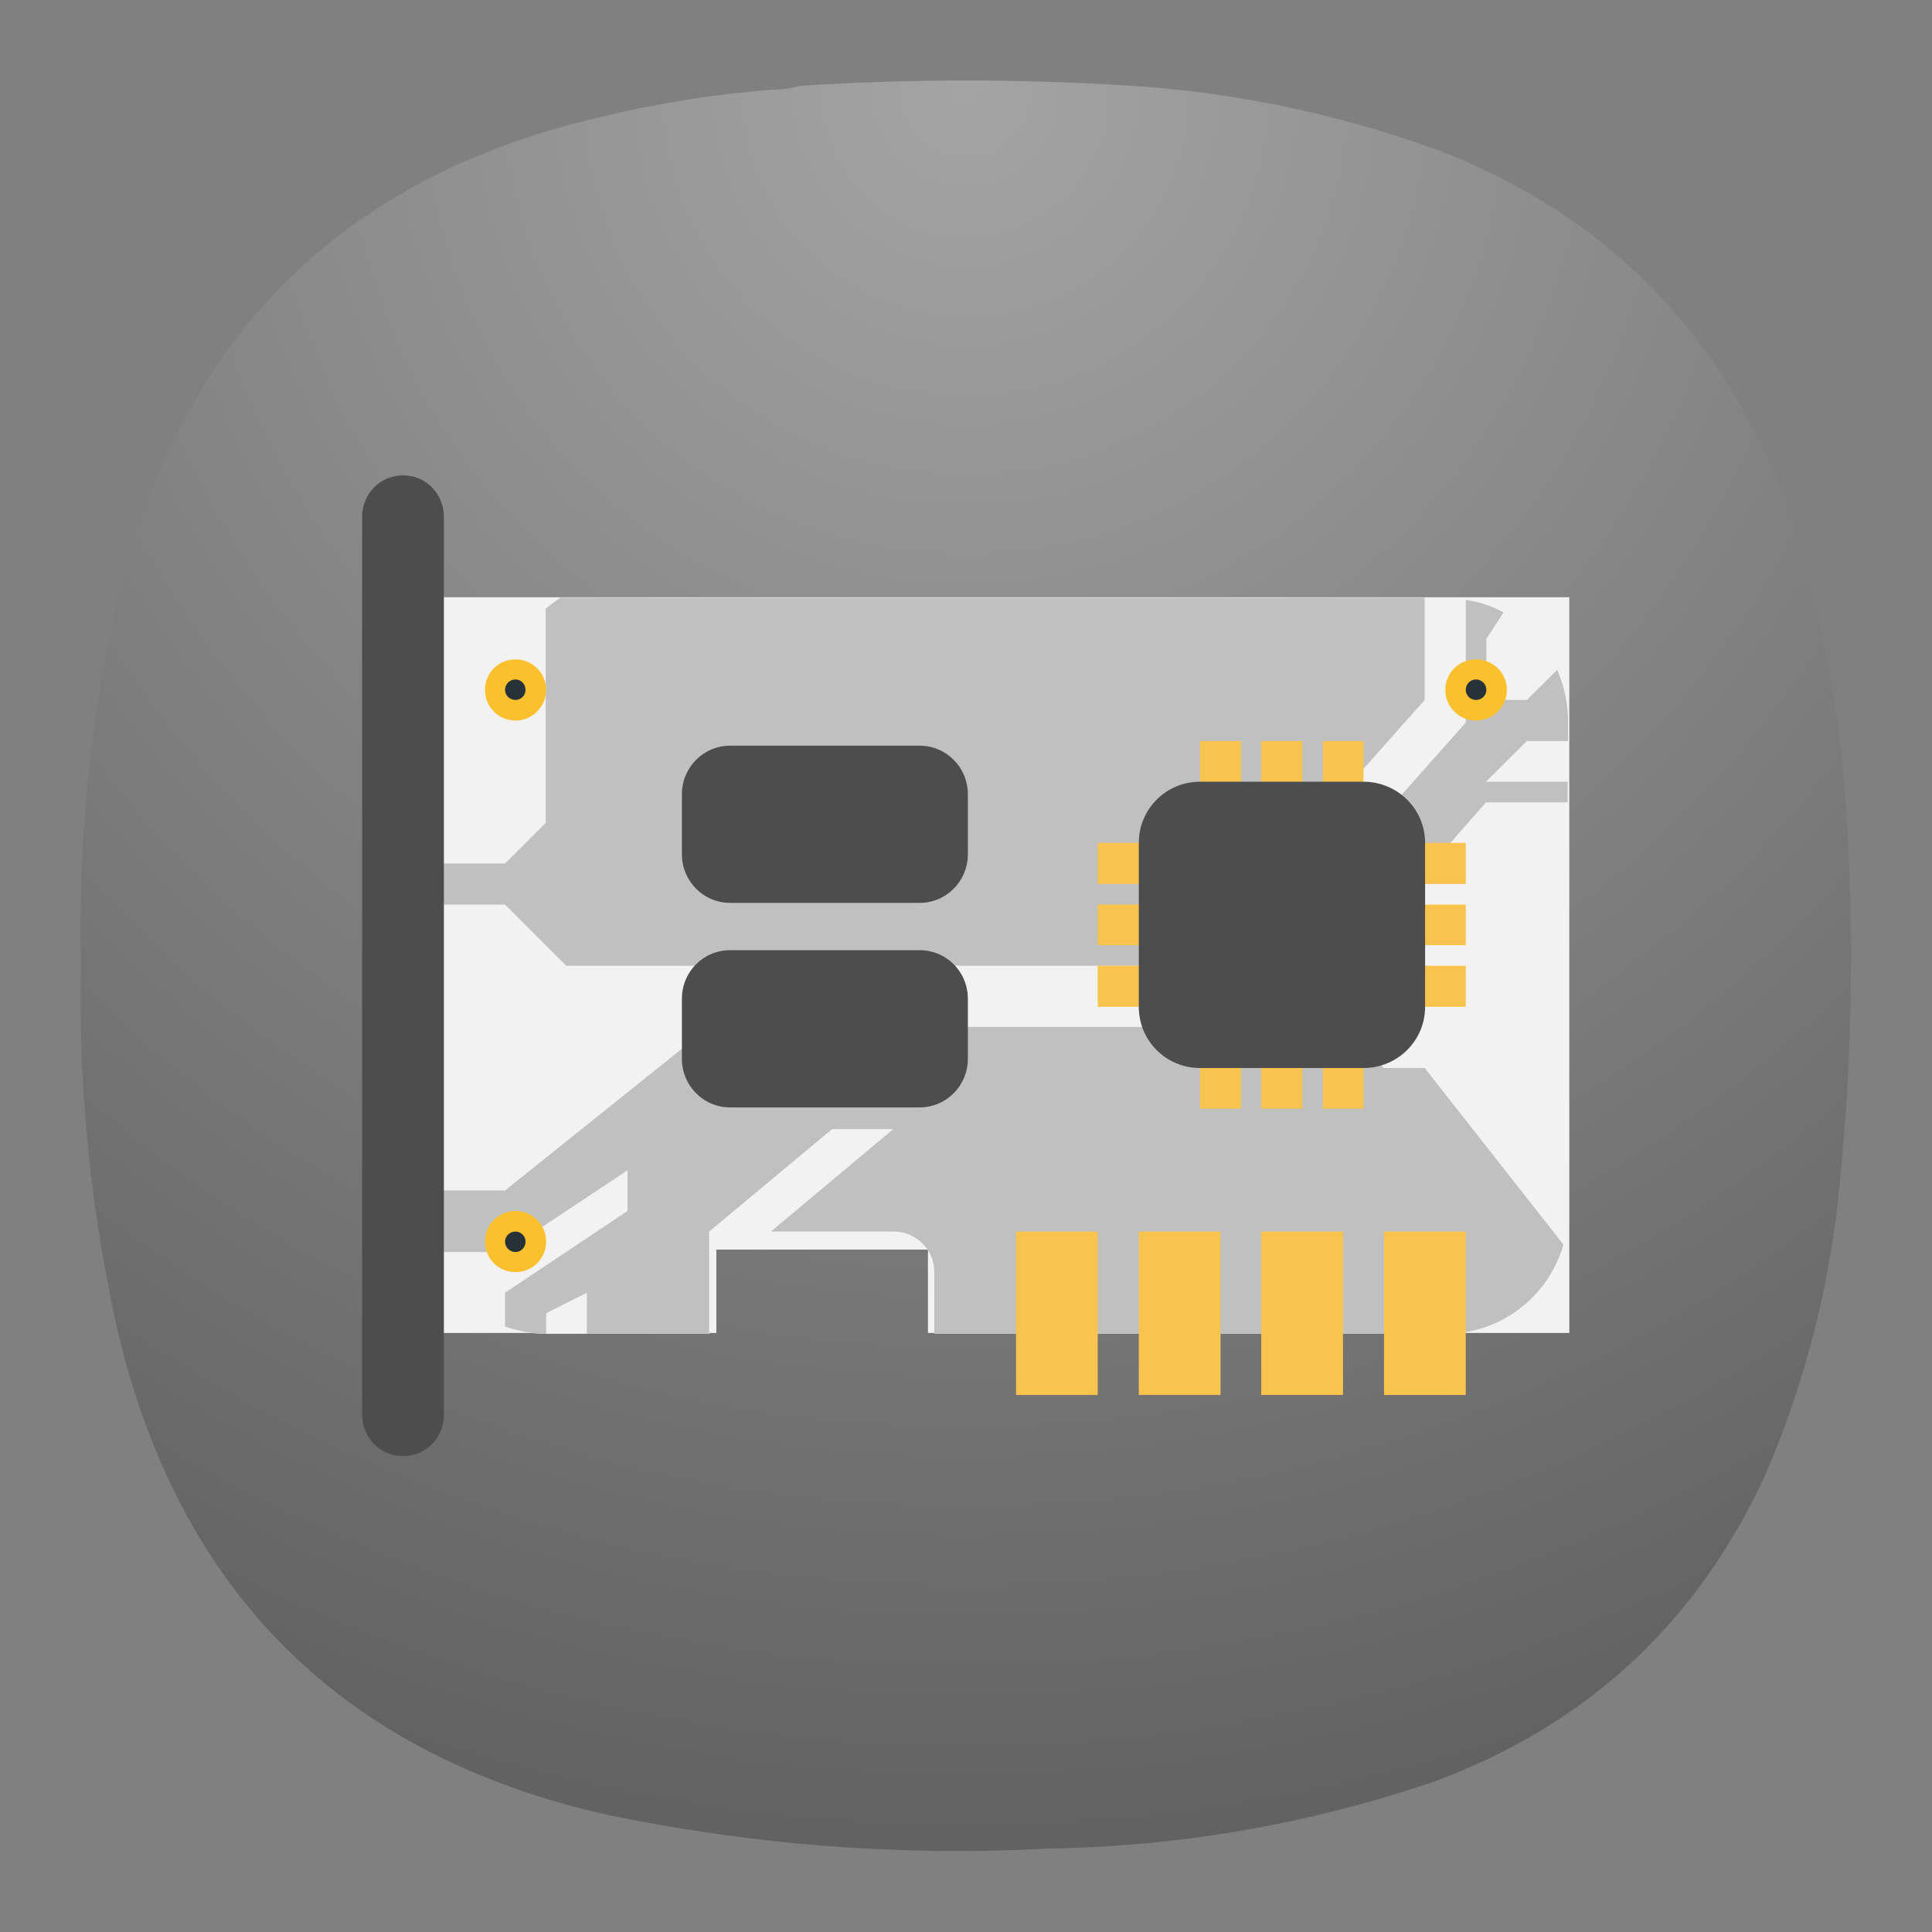 <?xml version="1.0" encoding="UTF-8" standalone="no"?>
<svg
   width="24"
   height="24"
   version="1"
   id="svg40721"
   sodipodi:docname="network-card.svg"
   inkscape:version="1.2.2 (b0a8486541, 2022-12-01)"
   inkscape:export-filename="network-card.pdf"
   inkscape:export-xdpi="96"
   inkscape:export-ydpi="96"
   xml:space="preserve"
   xmlns:inkscape="http://www.inkscape.org/namespaces/inkscape"
   xmlns:sodipodi="http://sodipodi.sourceforge.net/DTD/sodipodi-0.dtd"
   xmlns="http://www.w3.org/2000/svg"
   xmlns:svg="http://www.w3.org/2000/svg"><rect width="100%" height="100%" fill="#808080" stroke="none"/><defs
     id="defs40725"><radialGradient
       fx="0"
       fy="0"
       cx="0"
       cy="0"
       r="1"
       gradientUnits="userSpaceOnUse"
       gradientTransform="matrix(0,16.5,-16.5,0,9,0.75)"
       spreadMethod="pad"
       id="radialGradient12763-3"><stop
         style="stop-opacity:1;stop-color:#a4a4a4"
         offset="0"
         id="stop12759-6" /><stop
         style="stop-opacity:1;stop-color:#626262"
         offset="1"
         id="stop12761-7" /></radialGradient><radialGradient
       fx="0"
       fy="0"
       cx="0"
       cy="0"
       r="1"
       gradientUnits="userSpaceOnUse"
       gradientTransform="matrix(0,16.5,-16.5,0,9,0.75)"
       spreadMethod="pad"
       id="radialGradient42638"><stop
         style="stop-opacity:1;stop-color:#a4a4a4"
         offset="0"
         id="stop42634" /><stop
         style="stop-opacity:1;stop-color:#626262"
         offset="1"
         id="stop42636" /></radialGradient><radialGradient
       fx="0"
       fy="0"
       cx="0"
       cy="0"
       r="1"
       gradientUnits="userSpaceOnUse"
       gradientTransform="matrix(0,16.5,-16.5,0,9,0.75)"
       spreadMethod="pad"
       id="radialGradient42638-7"><stop
         style="stop-opacity:1;stop-color:#a4a4a4"
         offset="0"
         id="stop42634-2" /><stop
         style="stop-opacity:1;stop-color:#626262"
         offset="1"
         id="stop42636-2" /></radialGradient></defs><sodipodi:namedview
     id="namedview40723"
     pagecolor="#ffffff"
     bordercolor="#000000"
     borderopacity="0.25"
     inkscape:showpageshadow="2"
     inkscape:pageopacity="0.0"
     inkscape:pagecheckerboard="0"
     inkscape:deskcolor="#d1d1d1"
     showgrid="false"
     inkscape:zoom="4.8282135"
     inkscape:cx="-57.785349"
     inkscape:cy="10.666471"
     inkscape:window-width="2560"
     inkscape:window-height="1000"
     inkscape:window-x="1680"
     inkscape:window-y="0"
     inkscape:window-maximized="1"
     inkscape:current-layer="svg40721" /><g
     id="g42622"
     transform="matrix(1.333,0,0,1.333,-4.5225532e-4,-3.504174e-5)"><g
       id="g42624"><g
         id="g42626"><g
           id="g42632"><path
             d="m 7.195,0.836 c 0.09,0 0.176,-0.012 0.258,-0.035 1.078,-0.071 2.156,-0.067 3.231,0.008 0.976,0.078 1.921,0.289 2.836,0.636 1.519,0.625 2.558,1.711 3.121,3.254 0.316,0.93 0.507,1.887 0.566,2.867 0.078,1.235 0.051,2.465 -0.086,3.696 -0.105,0.863 -0.328,1.691 -0.672,2.488 -0.637,1.383 -1.672,2.336 -3.101,2.859 C 12.191,17 11,17.207 9.773,17.227 8.398,17.301 7.035,17.195 5.684,16.918 3.203,16.367 1.668,14.852 1.09,12.375 0.844,11.262 0.73,10.133 0.754,8.992 0.727,7.777 0.855,6.582 1.141,5.402 1.75,3.09 3.219,1.656 5.547,1.102 6.09,0.969 6.641,0.879 7.195,0.836 Z"
             style="fill:url(#radialGradient42638-7);fill-rule:evenodd;stroke:none"
             id="path42640" /></g></g></g><path
       d="m 4.051,5.566 v 6.856 h 2.625 v -0.777 h 1.972 v 0.777 h 5.977 V 5.566 Z"
       style="fill:#f2f2f2;fill-opacity:1;fill-rule:nonzero;stroke:none"
       id="path42642" /><path
       d="m 5.09,5.57 c -0.633,0 -1.145,0.512 -1.145,1.145 v 4.57 c 0,0.633 0.512,1.145 1.145,1.145 h 1.523 v -0.575 c 0,-0.21 0.168,-0.378 0.379,-0.378 h 1.336 c 0.211,0 0.379,0.168 0.379,0.378 v 0.575 h 4.762 c 0.633,0 1.144,-0.512 1.144,-1.145 v -4.57 c 0,-0.633 -0.511,-1.145 -1.144,-1.145 z"
       style="fill:#f2f2f2;fill-opacity:1;fill-rule:nonzero;stroke:none"
       id="path42644" /><path
       d="M 5.223,5.57 C 5.176,5.602 5.129,5.637 5.086,5.672 V 7.668 L 4.707,8.047 H 3.945 V 8.43 H 4.707 L 5.277,9 h 7.239 l 1.332,-1.523 h 0.761 V 7.285 H 13.848 L 14.23,6.906 h 0.383 V 6.715 c 0,-0.168 -0.039,-0.328 -0.101,-0.473 L 14.23,6.523 h -0.378 v -0.57 l 0.16,-0.246 C 13.902,5.648 13.785,5.609 13.66,5.59 v 1.144 l -1.336,1.504 h -0.57 L 13.277,6.523 V 5.57 Z m 1.386,4 -1.902,1.524 H 3.945 v 0.191 c 0,0.133 0.024,0.262 0.067,0.383 h 0.695 v -0.004 l 1.141,-0.758 v 0.379 l -1.141,0.762 v 0.316 c 0.121,0.039 0.25,0.067 0.383,0.067 v -0.192 l 0.379,-0.191 v 0.383 h 1.14 v -0.953 l 1.145,-0.954 h 0.57 l -1.14,0.954 h 1.144 c 0.211,0 0.379,0.168 0.379,0.378 v 0.575 h 4.762 c 0.511,0 0.961,-0.34 1.101,-0.832 L 13.277,9.953 H 12.895 L 12.516,9.57 Z"
       style="fill:#c0c0c0;fill-opacity:1;fill-rule:nonzero;stroke:none"
       id="path42646" /><path
       d="m 3.758,4.43 c 0.211,0 0.379,0.172 0.379,0.386 v 8.368 c 0,0.214 -0.168,0.386 -0.379,0.386 -0.215,0 -0.383,-0.172 -0.383,-0.386 V 4.816 C 3.375,4.602 3.543,4.43 3.758,4.43 Z"
       style="fill:#4d4d4d;fill-opacity:1;fill-rule:nonzero;stroke:none"
       id="path42648" /><path
       d="m 11.184,6.906 v 0.762 h 0.382 V 6.906 Z m 0.57,0 v 0.762 h 0.383 V 6.906 Z m 0.574,0 v 0.762 h 0.379 V 6.906 Z M 10.23,7.855 v 0.383 h 0.762 V 7.855 Z m 2.668,0 V 8.238 H 13.66 V 7.855 Z M 10.23,8.43 v 0.379 h 0.762 V 8.43 Z m 2.668,0 V 8.809 H 13.66 V 8.43 Z M 10.23,9 v 0.383 h 0.762 V 9 Z m 2.668,0 V 9.383 H 13.66 V 9 Z m -1.714,0.57 v 0.762 h 0.382 V 9.57 Z m 0.57,0 v 0.762 h 0.383 V 9.57 Z m 0.574,0 v 0.762 h 0.379 V 9.57 Z"
       style="fill:#f8c44e;fill-opacity:1;fill-rule:nonzero;stroke:none"
       id="path42650" /><path
       d="m 11.184,7.285 h 1.523 c 0.316,0 0.574,0.254 0.574,0.57 v 1.528 c 0,0.316 -0.258,0.57 -0.574,0.57 h -1.523 c -0.317,0 -0.571,-0.254 -0.571,-0.57 V 7.855 c 0,-0.316 0.254,-0.57 0.571,-0.57 z"
       style="fill:#4d4d4d;fill-opacity:1;fill-rule:nonzero;stroke:none"
       id="path42652" /><path
       d="M 9.469,11.477 H 10.23 V 13 H 9.469 Z m 1.144,0 h 0.762 V 13 h -0.762 z m 1.141,0 h 0.762 V 13 h -0.762 z m 1.144,0 H 13.66 V 13 h -0.762 z"
       style="fill:#f8c44e;fill-opacity:1;fill-rule:nonzero;stroke:none"
       id="path42654" /><path
       d="m 14.043,6.43 c 0,0.156 -0.129,0.285 -0.289,0.285 -0.156,0 -0.285,-0.129 -0.285,-0.285 0,-0.16 0.129,-0.285 0.285,-0.285 0.16,0 0.289,0.125 0.289,0.285 z"
       style="fill:#fbc02d;fill-opacity:1;fill-rule:nonzero;stroke:none"
       id="path42656" /><path
       d="m 13.852,6.43 c 0,0.05 -0.043,0.093 -0.098,0.093 -0.051,0 -0.094,-0.043 -0.094,-0.093 0,-0.055 0.043,-0.098 0.094,-0.098 0.055,0 0.098,0.043 0.098,0.098 z"
       style="fill:#263238;fill-opacity:1;fill-rule:nonzero;stroke:none"
       id="path42658" /><path
       d="M 5.09,6.43 C 5.09,6.586 4.961,6.715 4.805,6.715 4.645,6.715 4.52,6.586 4.52,6.43 4.52,6.27 4.645,6.145 4.805,6.145 4.961,6.145 5.09,6.27 5.09,6.43 Z"
       style="fill:#fbc02d;fill-opacity:1;fill-rule:nonzero;stroke:none"
       id="path42660" /><path
       d="m 4.898,6.43 c 0,0.05 -0.043,0.093 -0.093,0.093 -0.055,0 -0.098,-0.043 -0.098,-0.093 0,-0.055 0.043,-0.098 0.098,-0.098 0.05,0 0.093,0.043 0.093,0.098 z"
       style="fill:#263238;fill-opacity:1;fill-rule:nonzero;stroke:none"
       id="path42662" /><path
       d="m 5.09,11.57 c 0,0.16 -0.129,0.285 -0.285,0.285 -0.16,0 -0.285,-0.125 -0.285,-0.285 0,-0.156 0.125,-0.285 0.285,-0.285 0.156,0 0.285,0.129 0.285,0.285 z"
       style="fill:#fbc02d;fill-opacity:1;fill-rule:nonzero;stroke:none"
       id="path42664" /><path
       d="m 4.898,11.57 c 0,0.055 -0.043,0.098 -0.093,0.098 -0.055,0 -0.098,-0.043 -0.098,-0.098 0,-0.05 0.043,-0.093 0.098,-0.093 0.05,0 0.093,0.043 0.093,0.093 z"
       style="fill:#263238;fill-opacity:1;fill-rule:nonzero;stroke:none"
       id="path42666" /><path
       d="M 6.805,6.949 H 8.57 c 0.25,0 0.45,0.203 0.45,0.453 v 0.559 c 0,0.25 -0.2,0.453 -0.45,0.453 H 6.805 c -0.25,0 -0.45,-0.203 -0.45,-0.453 V 7.402 c 0,-0.25 0.2,-0.453 0.45,-0.453 z"
       style="fill:#4d4d4d;fill-opacity:1;fill-rule:nonzero;stroke:none"
       id="path42668" /><path
       d="M 6.805,8.855 H 8.57 c 0.25,0 0.45,0.2 0.45,0.454 v 0.558 c 0,0.25 -0.2,0.453 -0.45,0.453 H 6.805 c -0.25,0 -0.45,-0.203 -0.45,-0.453 V 9.309 c 0,-0.254 0.2,-0.454 0.45,-0.454 z"
       style="fill:#4d4d4d;fill-opacity:1;fill-rule:nonzero;stroke:none"
       id="path42670" /></g></svg>

